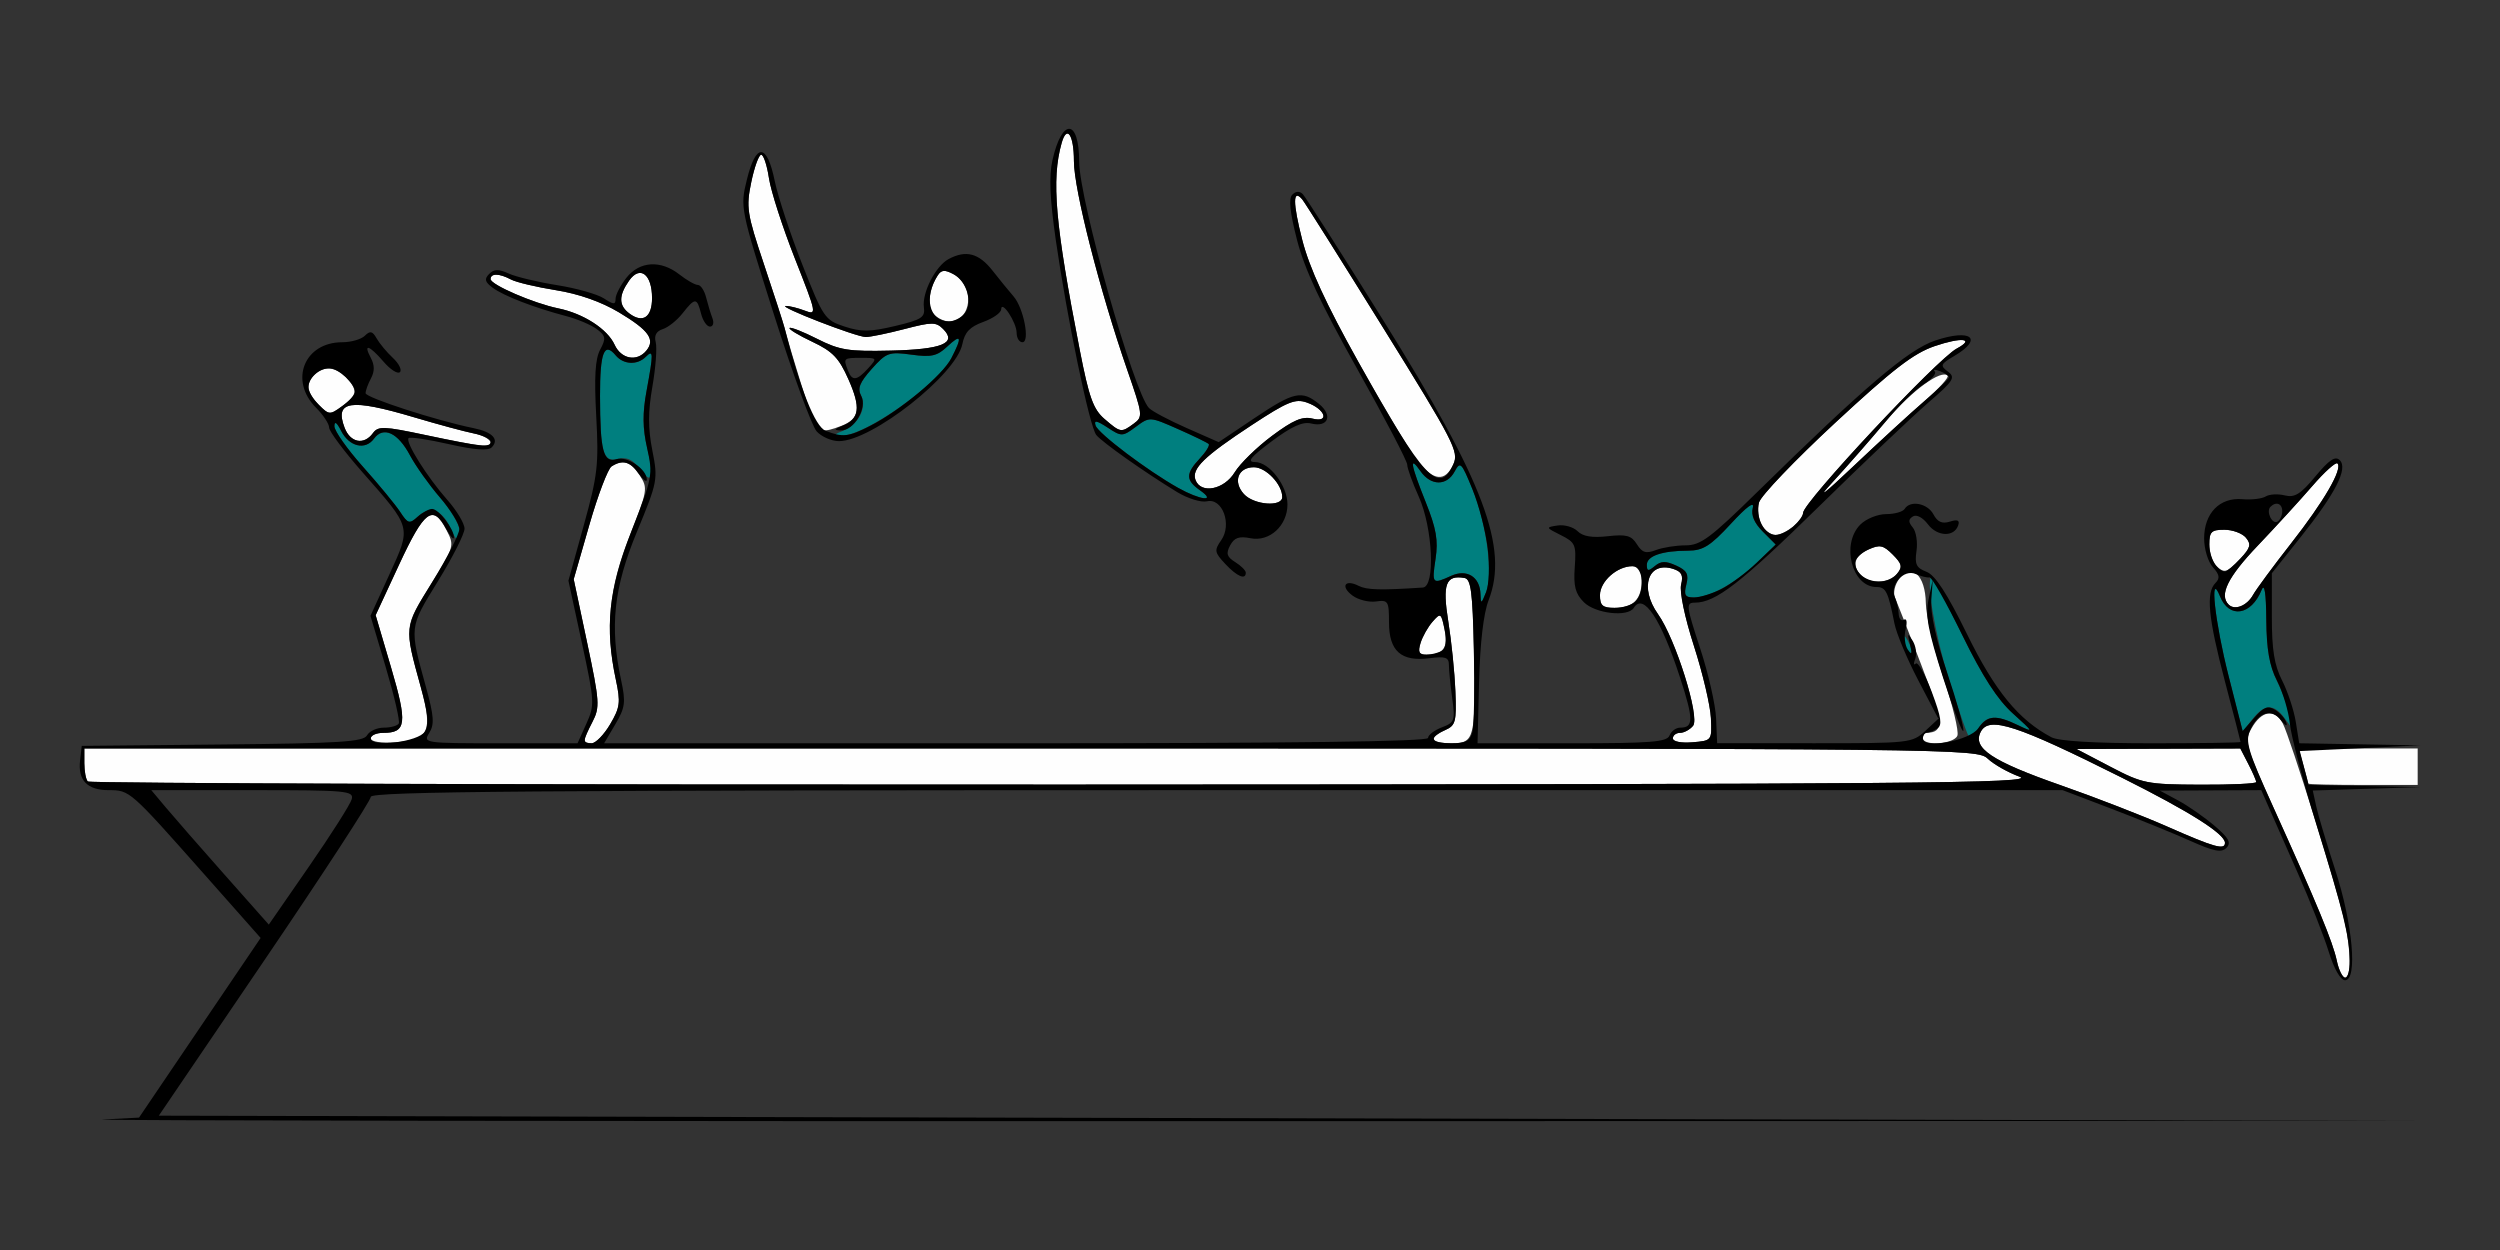 <?xml version="1.0" encoding="UTF-8" standalone="no"?>
<!-- Created with Inkscape (http://www.inkscape.org/) -->

<svg
   xmlns:dc="http://purl.org/dc/elements/1.1/"
   xmlns:cc="http://creativecommons.org/ns#"
   xmlns:rdf="http://www.w3.org/1999/02/22-rdf-syntax-ns#"
   xmlns:svg="http://www.w3.org/2000/svg"
   xmlns="http://www.w3.org/2000/svg"
   xmlns:sodipodi="http://sodipodi.sourceforge.net/DTD/sodipodi-0.dtd"
   xmlns:inkscape="http://www.inkscape.org/namespaces/inkscape"
   id="svg3404"
   version="1.1"
   inkscape:version="0.91 r13725"
   width="600"
   height="300"
   viewBox="0 0 600 300"
   sodipodi:docname="bb731202.svg">
  <rect x="0" y="0" width="600" height="300" fill="#333333" stroke="none"/>
  <defs
     id="defs3408" />
  <sodipodi:namedview
     pagecolor="#ffffff"
     bordercolor="#666666"
     borderopacity="1"
     objecttolerance="10"
     gridtolerance="10"
     guidetolerance="10"
     inkscape:pageopacity="0"
     inkscape:pageshadow="2"
     inkscape:window-width="1567"
     inkscape:window-height="826"
     id="namedview3406"
     showgrid="false"
     inkscape:zoom="1.0351967"
     inkscape:cx="365.79162"
     inkscape:cy="171.50785"
     inkscape:window-x="0"
     inkscape:window-y="0"
     inkscape:window-maximized="0"
     inkscape:current-layer="svg3404" />
  <g
     id="g3414"
     transform="translate(6.491,14.636)">
    <path
       style="fill:#fefefe"
       d="m 554.342,215.938 c -0.943,-4.473 -4.739,-13.647 -15.319,-37.021 -6.621,-14.628 -6.898,-15.635 -5.155,-18.741 2.415,-4.303 5.573,-4.802 7.511,-1.188 1.727,3.22 13.209,40.081 14.917,47.888 1.454,6.644 1.48,13.125 0.052,13.125 -0.633,0 -1.536,-1.828 -2.007,-4.062 z M 513.75,183.784 c -5.844,-2.581 -17.375,-7.056 -25.625,-9.943 -16.675,-5.836 -21.322,-8.952 -19.216,-12.888 2.01,-3.757 8.583,-1.609 33.886,11.07 16.312,8.174 24.705,13.482 24.705,15.625 0,1.799 -2.554,1.081 -13.75,-3.864 z M 14.583,172.917 C 14.125,172.458 13.75,170.49 13.75,168.542 l 0,-3.542 227.107,0 c 224.667,0 227.135,0.027 229.743,2.476 1.45,1.362 4.861,3.291 7.581,4.287 4.349,1.592 -23.233,1.821 -228.91,1.899 -128.62,0.048 -234.229,-0.287 -234.688,-0.745 z M 500,169.375 l -8.125,-4.254 19.655,-0.061 19.655,-0.061 1.907,3.688 c 1.049,2.028 1.907,3.997 1.907,4.375 0,0.378 -6.047,0.66 -13.438,0.626 -12.803,-0.058 -13.821,-0.262 -21.562,-4.314 z m 47.5,4.054 c 0,-0.176 -0.523,-2.145 -1.163,-4.375 L 545.175,165 l 14.288,0 14.288,0 0,4.375 0,4.375 -13.125,0 c -7.219,0 -13.125,-0.144 -13.125,-0.321 z m -465,-10.861 c 0,-0.725 1.337,-1.318 2.972,-1.318 5.576,0 5.85,-2.277 1.89,-15.701 l -3.701,-12.545 5.628,-12.127 c 6.082,-13.104 8.122,-14.59 11.379,-8.291 1.956,3.783 1.904,3.963 -3.85,13.194 -6.369,10.219 -6.339,9.901 -2.307,24.551 2.924,10.623 1.975,12.64 -6.203,13.176 C 84.828,163.734 82.5,163.359 82.5,162.568 Z m 51.25,0.494 c 0,-0.378 0.877,-2.383 1.949,-4.456 1.811,-3.502 1.721,-4.843 -1.275,-19 l -3.224,-15.232 3.75,-13.036 c 2.063,-7.17 4.465,-13.489 5.338,-14.043 2.739,-1.739 4.585,-1.152 6.744,2.143 2.011,3.07 1.919,3.62 -2.471,14.712 -4.96,12.533 -5.867,22.133 -3.246,34.357 1.165,5.432 1.008,6.649 -1.373,10.687 -1.479,2.506 -3.476,4.556 -4.44,4.556 -0.963,0 -1.752,-0.309 -1.752,-0.687 z m 203.75,-0.267 c 0,-0.524 1.266,-1.512 2.812,-2.195 2.554,-1.128 2.783,-1.987 2.491,-9.359 -0.177,-4.465 -0.942,-11.983 -1.701,-16.708 -1.448,-9.012 -0.617,-11.241 3.897,-10.455 1.536,0.267 1.94,3.37 2.235,17.186 0.458,21.464 0.214,22.485 -5.384,22.485 -2.393,0 -4.351,-0.429 -4.351,-0.954 z m 57.5,-0.221 c 0,-0.729 0.775,-1.325 1.722,-1.325 0.947,0 2.352,-0.759 3.121,-1.686 1.706,-2.056 -4.209,-20.907 -8.412,-26.809 -4.531,-6.363 -2.398,-12.773 3.615,-10.865 2.048,0.65 2.496,1.523 1.933,3.765 -0.427,1.701 0.86,7.865 3.084,14.772 2.099,6.519 3.928,14.294 4.064,17.276 0.247,5.414 0.241,5.423 -4.44,5.81 C 396.974,163.738 395,163.343 395,162.575 Z M 455,162.5 c 0,-0.688 0.422,-1.259 0.938,-1.269 4.196,-0.086 4.004,-2.423 -1.337,-16.33 -3.015,-7.852 -5.859,-15.135 -6.319,-16.186 -0.46,-1.051 -0.013,-3.02 0.993,-4.375 2.975,-4.007 6.332,-0.977 6.432,5.804 0.044,3.015 1.925,10.986 4.18,17.712 2.254,6.727 3.783,13.055 3.396,14.062 C 462.495,163.968 455,164.495 455,162.5 Z M 334.439,139.688 c 0.471,-1.547 1.77,-3.85 2.885,-5.118 1.935,-2.2 2.067,-2.114 2.88,1.861 0.902,4.409 -0.254,6.016 -4.351,6.051 -1.779,0.015 -2.086,-0.591 -1.415,-2.793 z M 377.5,128.196 c 0,-3.284 4.101,-6.946 7.778,-6.946 1.6,0 2.222,0.979 2.222,3.5 0,4.442 -2.058,6.5 -6.5,6.5 -2.878,0 -3.5,-0.542 -3.5,-3.054 z m 150.877,2.264 c -2.314,-2.314 -0.206,-6.589 6.961,-14.11 4.311,-4.524 10.224,-10.984 13.14,-14.356 2.916,-3.372 5.625,-5.808 6.019,-5.414 1.301,1.301 -3.214,9.095 -11.1,19.162 -4.274,5.456 -8.394,11.037 -9.155,12.401 -1.464,2.624 -4.398,3.783 -5.864,2.316 z M 440.25,123.5 c -2.379,-2.379 -1.76,-4.685 1.678,-6.252 2.72,-1.239 3.561,-1.065 5.835,1.209 2.22,2.22 2.391,2.976 1.044,4.6 -1.918,2.311 -6.454,2.546 -8.557,0.443 z m 85,-2.5 c -0.825,-0.825 -1.5,-3.075 -1.5,-5 0,-3.022 0.491,-3.5 3.597,-3.5 1.978,0 4.311,0.86 5.183,1.912 1.316,1.586 1.092,2.438 -1.315,5 -3.304,3.516 -3.883,3.671 -5.966,1.588 z m -108.986,-9.724 c -0.728,-1.361 -0.998,-3.752 -0.6,-5.312 0.399,-1.561 8.608,-10.151 18.242,-19.088 13.901,-12.895 18.834,-16.701 23.893,-18.434 6.48,-2.219 9.85,-1.851 5.315,0.581 C 458.4,71.551 426.25,105.944 426.25,108.459 c 0,1.809 -4.355,5.291 -6.617,5.291 -1.125,0 -2.641,-1.113 -3.369,-2.474 z m 17.504,-10.701 c 3.772,-4.153 9.565,-10.766 12.875,-14.697 5.705,-6.775 12.761,-11.891 14.292,-10.36 0.386,0.386 -2.057,3.081 -5.429,5.988 -3.372,2.907 -11.185,10.086 -17.363,15.953 -8.962,8.511 -9.846,9.141 -4.375,3.117 z M 292.039,103.931 C 289.352,100.962 290.643,97.5 294.438,97.5 c 2.904,0 6.812,4.104 6.812,7.153 0,2.451 -6.824,1.916 -9.211,-0.722 z m -11.604,-3.352 c -1.03,-2.683 2.018,-5.661 13.525,-13.216 8.558,-5.619 10.414,-6.376 13.209,-5.387 4.421,1.563 5.565,4.918 1.312,3.851 -2.375,-0.596 -4.636,0.373 -9.719,4.165 -3.643,2.718 -7.659,6.644 -8.924,8.725 -2.533,4.165 -8.097,5.267 -9.404,1.862 z m 53.245,-4.641 c -1.758,-2.234 -8.146,-12.93 -14.195,-23.767 -7.752,-13.888 -11.717,-22.509 -13.432,-29.205 -2.291,-8.942 -2.294,-12.419 -0.009,-9.757 0.551,0.642 9.269,14.481 19.373,30.754 17.087,27.518 18.269,29.813 16.902,32.812 -1.975,4.334 -4.785,4.061 -8.639,-0.837 z M 95.647,89.775 C 85.575,87.64 84.273,87.593 83.009,89.322 c -2.145,2.934 -5.427,2.305 -6.799,-1.302 -2.47,-6.497 1.357,-7.066 16.734,-2.49 5.599,1.666 12.009,3.398 14.243,3.849 4.208,0.849 5.736,3.253 1.875,2.949 -1.203,-0.095 -7.24,-1.243 -13.416,-2.553 z M 188.93,86.562 C 187.959,84.731 183.641,71.065 181.762,63.883 181.473,62.779 179.26,55.969 176.845,48.75 172.77,36.571 172.551,35.152 173.815,29.062 174.564,25.453 175.636,22.5 176.197,22.5 c 0.561,0 1.4,2.536 1.865,5.636 0.465,3.1 3.267,11.776 6.226,19.281 5.29,13.413 5.33,13.626 2.34,12.489 -1.673,-0.636 -3.707,-1.137 -4.522,-1.113 -2.132,0.062 16.888,7.447 19.194,7.452 1.059,0.003 5.238,-0.858 9.288,-1.913 6.603,-1.72 7.56,-1.721 9.272,-0.009 3.407,3.407 -0.192,4.889 -12.602,5.188 -10.1,0.243 -12.258,-0.103 -17.632,-2.826 -3.368,-1.707 -6.347,-2.879 -6.621,-2.606 -0.273,0.273 2.173,1.758 5.437,3.3 4.906,2.317 6.411,3.878 8.689,9.01 3.087,6.957 2.686,9.518 -1.757,11.207 -4.232,1.609 -5.12,1.467 -6.444,-1.033 z m 69.678,-0.631 c -2.717,-2.334 -3.72,-5.121 -5.954,-16.556 -5.923,-30.321 -6.844,-40.835 -4.351,-49.688 1.257,-4.466 2.947,-1.978 2.947,4.338 0,6.821 6.2,31.085 12.829,50.208 3.717,10.721 3.77,11.169 1.522,12.812 -3.02,2.208 -3.147,2.188 -6.994,-1.116 z M 70.033,82.533 C 67.148,79.648 66.832,77.418 69,75.25 c 2.166,-2.166 5.3,-1.845 7.681,0.786 2.747,3.035 2.57,4.167 -1.062,6.81 -2.947,2.144 -3.14,2.133 -5.586,-0.312 z M 141.009,68.094 C 139.292,64.327 133.533,60.609 127.5,59.374 c -5.935,-1.215 -16.25,-5.676 -16.25,-7.028 0,-1.437 2.109,-1.393 4.901,0.101 1.23,0.658 6.071,1.81 10.757,2.558 5.491,0.877 10.879,2.772 15.153,5.328 7.184,4.297 8.774,6.528 6.557,9.2 -2.262,2.725 -6.038,2.011 -7.61,-1.439 z m 3.627,-7.434 c -2.663,-1.947 -2.707,-4.288 -0.148,-7.942 C 147.108,48.977 150,51.168 150,56.894 c 0,4.586 -2.165,6.106 -5.365,3.766 z m 72.878,-0.019 c -1.53,-1.843 -1.054,-5.954 1.067,-9.208 0.857,-1.315 1.69,-1.377 3.746,-0.276 C 227.609,53.984 226.801,62.5 221.25,62.5 c -1.207,0 -2.888,-0.836 -3.737,-1.859 z"
       id="path3422"
       inkscape:connector-curvature="0" />
    <path
       style="fill:#007f7f"
       d="m 461.298,148.575 c -3.515,-11.279 -5.737,-24.82 -4.074,-24.824 0.192,-5.5e-4 3.451,6.327 7.242,14.062 4.884,9.962 8.427,15.444 12.152,18.801 4.991,4.497 5.055,4.64 1.257,2.812 -5.324,-2.563 -7.54,-2.428 -9.415,0.574 -0.859,1.375 -1.848,2.491 -2.198,2.481 -0.35,-0.011 -2.584,-6.268 -4.964,-13.905 z m 67.087,-0.934 c -3.308,-12.982 -4.686,-25.649 -2.086,-19.176 2.191,5.454 7.507,4.633 10.011,-1.547 0.678,-1.672 1.058,0.791 1.11,7.194 0.056,6.864 0.765,11.106 2.402,14.375 1.277,2.551 2.715,6.325 3.195,8.388 0.867,3.726 0.859,3.732 -1.144,0.938 -2.583,-3.605 -4.854,-3.561 -7.773,0.15 l -2.331,2.963 -3.385,-13.285 z m -77.606,-7.065 c -1.206,-3.143 -0.85,-3.954 0.623,-1.42 0.73,1.255 1.063,2.545 0.741,2.866 -0.322,0.322 -0.936,-0.329 -1.365,-1.446 z M 348.829,127.966 c -0.124,-4.164 -3.265,-6.124 -7.05,-4.399 -4.555,2.075 -4.644,1.976 -3.73,-4.124 0.659,-4.392 0.164,-7.231 -2.358,-13.536 -3.654,-9.134 -4.037,-11.42 -1.246,-7.435 2.475,3.533 6.295,3.565 8.166,0.068 1.353,-2.529 1.64,-2.244 4.282,4.25 3.412,8.387 4.998,20.387 3.266,24.71 -1.145,2.859 -1.259,2.898 -1.331,0.466 z m 49.4,-2.309 c 0.627,-2.497 0.157,-3.376 -2.439,-4.559 -2.508,-1.143 -3.636,-1.116 -5.128,0.122 -1.572,1.305 -1.912,1.252 -1.912,-0.295 0,-2.137 3.627,-3.382 9.924,-3.407 3.562,-0.014 5.319,-1.12 10.243,-6.448 3.882,-4.2 5.707,-5.525 5.261,-3.821 -0.457,1.748 0.34,3.633 2.413,5.706 l 3.095,3.095 -4.53,4.338 c -5.171,4.951 -11.339,8.363 -15.117,8.363 -2.127,0 -2.448,-0.549 -1.809,-3.094 z M 101.461,111.84 c -1.894,-4.157 -4.765,-5.132 -7.588,-2.577 -2.142,1.939 -2.409,1.874 -4.32,-1.042 -1.12,-1.71 -5.134,-6.58 -8.92,-10.823 -3.786,-4.243 -6.875,-8.627 -6.865,-9.744 0.012,-1.315 0.573,-0.933 1.594,1.084 1.935,3.825 5.814,4.762 7.901,1.909 2.243,-3.067 5.737,-1.456 8.636,3.981 1.362,2.554 4.585,7.091 7.163,10.083 2.578,2.992 4.688,6.531 4.688,7.864 0,3.235 -0.561,3.055 -2.289,-0.736 z M 276.25,102.443 c -7.293,-4.078 -19.155,-13.034 -19.791,-14.942 -0.454,-1.362 0.236,-1.247 2.87,0.478 3.369,2.207 3.562,2.202 6.787,-0.182 3.319,-2.454 3.321,-2.454 10.098,0.537 3.728,1.645 7.045,3.258 7.371,3.584 0.326,0.326 -0.629,1.892 -2.121,3.48 -3.428,3.649 -3.415,5.219 0.065,7.656 4.044,2.832 0.053,2.37 -5.278,-0.611 z M 147.052,97.908 c -1.704,-2.283 -3.08,-2.921 -5.17,-2.396 -3.645,0.915 -4.343,-1.501 -4.366,-15.125 -0.017,-10.441 0.991,-13.065 3.744,-9.748 1.864,2.245 5.188,2.411 7.239,0.361 1.848,-1.848 1.866,-0.938 0.16,8.29 -0.984,5.323 -0.953,8.862 0.116,13.319 1.823,7.599 1.268,9.306 -1.724,5.299 z m 48.803,-9.166 c 3.695,-1.489 5.808,-5.633 4.304,-8.443 -0.904,-1.689 -0.305,-3.18 2.576,-6.404 3.512,-3.931 4.124,-4.151 9.484,-3.416 4.819,0.661 6.191,0.352 8.63,-1.939 3.374,-3.17 3.658,-2.38 0.997,2.767 -3.331,6.441 -20.931,18.812 -26.484,18.615 -1.818,-0.064 -1.726,-0.285 0.493,-1.179 z"
       id="path3418"
       inkscape:connector-curvature="0" />
    <path
       style="fill:#000000"
       d="m 18.125,254.045 8.75,-0.459 14.592,-21.556 14.592,-21.556 -13.767,-15.55 C 24.679,175.029 24.646,175 19.58,175 c -5.128,0 -7.403,-2.359 -6.858,-7.112 L 13.125,164.375 46.837,164.042 c 28.255,-0.279 33.88,-0.634 34.75,-2.188 C 82.157,160.834 83.969,160 85.613,160 c 1.644,0 3.262,-0.442 3.596,-0.981 0.334,-0.54 -1.057,-6.578 -3.091,-13.418 l -3.698,-12.437 4.524,-9.897 C 92.259,111.639 92.42,112.248 80.481,98.682 76.091,93.694 72.5,88.882 72.5,87.988 c 0,-0.893 -1.406,-3.031 -3.125,-4.749 C 62.848,76.711 66.522,67.5 75.653,67.5 c 2.116,0 4.557,-0.703 5.425,-1.562 1.264,-1.252 1.826,-1.123 2.823,0.644 0.685,1.214 2.437,3.317 3.894,4.674 1.457,1.357 2.22,2.895 1.696,3.418 -0.524,0.523 -2.284,-0.596 -3.912,-2.487 C 82.109,68.157 80.598,67.697 82.5,71.25 c 0.929,1.736 0.942,3.239 0.044,4.918 -0.712,1.33 -1.294,2.93 -1.294,3.557 0,1.07 17.015,6.579 25.923,8.393 4.546,0.926 6.235,2.724 4.34,4.619 -0.859,0.859 -4.189,0.605 -10.299,-0.785 -4.966,-1.13 -9.304,-1.779 -9.64,-1.444 -0.873,0.873 4.407,9.301 9.277,14.808 2.282,2.58 4.148,5.697 4.148,6.927 0,1.23 -2.87,6.899 -6.377,12.598 -6.957,11.305 -6.901,10.809 -2.862,25.482 1.901,6.907 2.042,8.903 0.772,10.938 -1.525,2.443 -1.212,2.488 17.017,2.488 l 18.571,0 2.112,-4.688 c 2.034,-4.513 1.993,-5.239 -1.094,-19.511 l -3.206,-14.823 3.685,-13.302 c 3.335,-12.038 3.619,-14.526 2.988,-26.19 -0.508,-9.386 -0.252,-13.721 0.943,-15.952 1.441,-2.692 1.347,-3.287 -0.767,-4.904 -1.324,-1.012 -4.657,-2.432 -7.407,-3.154 -7.618,-2.002 -14.951,-4.831 -17.608,-6.793 -1.889,-1.394 -2.07,-2.091 -0.863,-3.316 1.179,-1.195 2.254,-1.22 4.697,-0.107 1.743,0.794 6.961,2.047 11.596,2.785 4.635,0.738 9.694,2.167 11.241,3.176 2.351,1.534 2.812,1.551 2.812,0.1 0,-0.954 1.166,-3.217 2.591,-5.029 3.16,-4.018 8.249,-4.335 12.75,-0.794 1.748,1.375 3.732,2.5 4.408,2.5 0.676,0 1.57,1.354 1.985,3.009 0.415,1.655 1.099,3.905 1.519,5 0.42,1.095 0.152,1.991 -0.596,1.991 -0.748,0 -1.713,-1.406 -2.144,-3.125 -0.973,-3.878 -1.43,-3.886 -4.429,-0.074 -1.32,1.678 -3.453,3.385 -4.739,3.793 -1.569,0.498 -2.131,1.538 -1.707,3.159 0.348,1.329 -0.01,6.105 -0.796,10.614 -1.064,6.109 -1.068,10.021 -0.017,15.353 1.375,6.977 1.283,7.463 -3.708,19.549 -5.565,13.476 -6.551,22.677 -3.804,35.488 1.165,5.432 1.008,6.649 -1.373,10.687 l -2.688,4.556 98.873,0 c 66.674,0 98.873,-0.417 98.873,-1.281 0,-0.705 1.481,-1.844 3.291,-2.532 3.08,-1.171 3.24,-1.62 2.5,-7.019 -0.435,-3.172 -0.791,-6.76 -0.791,-7.974 0,-1.823 -0.814,-2.102 -4.688,-1.605 -6.774,0.869 -9.688,-1.717 -9.688,-8.601 0,-5.112 -0.201,-5.435 -3.125,-5.022 -1.719,0.243 -4.249,-0.392 -5.623,-1.41 -2.966,-2.199 -1.839,-4.015 1.453,-2.345 1.967,0.998 5.214,1.085 15.42,0.412 3.04,-0.2 2.396,-14.341 -0.995,-21.845 -1.515,-3.353 -2.755,-6.797 -2.755,-7.653 0,-0.856 -5.401,-11.191 -12.003,-22.967 -8.707,-15.531 -12.675,-24.032 -14.449,-30.96 -1.723,-6.724 -2.055,-9.942 -1.122,-10.874 0.836,-0.836 1.757,-0.886 2.497,-0.137 0.645,0.653 9.404,14.389 19.465,30.524 24.068,38.6 30,54.387 25.151,66.932 -1.234,3.193 -2.058,10.253 -2.295,19.67 l -0.369,14.689 22.679,-10e-4 c 19.005,-0.001 22.795,-0.305 23.398,-1.877 0.396,-1.031 1.548,-1.875 2.56,-1.875 3.243,0 3.238,-1.944 -0.034,-12.013 -4.586,-14.117 -8.798,-20.467 -11.104,-16.737 -1.408,2.278 -9.231,1.394 -11.979,-1.354 -2.053,-2.053 -2.516,-3.833 -2.188,-8.413 0.386,-5.382 0.141,-5.947 -3.334,-7.683 -3.664,-1.831 -3.682,-1.884 -0.778,-2.32 1.635,-0.245 3.79,0.372 4.79,1.371 1.257,1.257 3.49,1.629 7.235,1.207 4.481,-0.505 5.691,-0.173 7,1.923 1.268,2.03 2.174,2.308 4.561,1.401 1.638,-0.623 4.85,-1.133 7.138,-1.133 3.592,0 5.936,-1.745 17.208,-12.812 25.59,-25.125 36.232,-34.186 42.689,-36.35 8.636,-2.894 11.655,-0.471 4.603,3.694 -3.34,1.973 -3.484,2.318 -1.562,3.758 1.898,1.422 1.408,2.195 -4.759,7.51 C 452.469,85.308 440.656,96.525 430,106.975 411.297,125.317 405.253,130 400.286,130 c -2.188,0 -2.109,0.699 1.251,10.938 1.974,6.016 3.701,13.605 3.838,16.865 l 0.25,5.928 23.373,0.01 c 22.82,0.01 23.448,-0.06 26.549,-2.933 l 3.175,-2.943 -4.842,-9.245 C 451.217,143.535 448.65,137.406 448.176,135 c -1.512,-7.666 -2.046,-8.75 -4.316,-8.75 -5.906,0 -8.557,-10.302 -3.86,-15 1.375,-1.375 4.154,-2.5 6.176,-2.5 2.022,0 4.024,-0.562 4.449,-1.25 1.33,-2.152 5.475,-1.365 6.907,1.31 0.984,1.839 2.095,2.33 3.942,1.744 1.842,-0.585 2.412,-0.335 2.008,0.877 -0.959,2.88 -5.019,2.752 -7.268,-0.229 -1.237,-1.64 -2.738,-2.43 -3.603,-1.895 -1.129,0.698 -1.135,1.334 -0.028,2.668 0.8,0.964 1.199,3.493 0.886,5.621 -0.468,3.186 -0.047,4.067 2.382,4.99 2.106,0.801 4.902,5.1 9.773,15.025 6.68,13.61 12.346,20.528 20.231,24.696 1.756,0.928 10.345,1.443 24.062,1.443 11.733,0 21.329,-0.141 21.324,-0.312 -0.005,-0.172 -1.692,-6.716 -3.75,-14.543 -4.022,-15.294 -4.598,-21.288 -2.272,-23.615 1.127,-1.127 0.981,-2.011 -0.625,-3.786 -1.16,-1.281 -2.095,-4.365 -2.095,-6.905 0,-6.055 3.732,-9.89 9.169,-9.421 2.196,0.189 4.719,-0.105 5.608,-0.655 0.889,-0.549 2.944,-0.665 4.567,-0.258 2.386,0.599 3.797,-0.277 7.365,-4.57 3.318,-3.994 4.769,-4.955 5.847,-3.878 2.019,2.017 -0.992,7.921 -9.455,18.541 l -6.851,8.597 0,10.452 c 0,7.938 0.593,11.615 2.467,15.287 1.357,2.66 2.835,7.137 3.285,9.95 l 0.818,5.115 14.528,0.251 14.528,0.251 -14.458,0.686 -14.458,0.686 1.056,4.062 1.056,4.062 13.402,0.264 13.402,0.264 -12.902,0.406 -12.902,0.406 0.844,3.844 c 0.464,2.114 2.519,8.984 4.565,15.268 4.193,12.873 5.395,26.424 2.344,26.424 -1.091,0 -2.639,-2.709 -3.929,-6.875 -1.171,-3.781 -4.491,-12.219 -7.378,-18.75 -2.887,-6.531 -6.048,-13.703 -7.025,-15.938 L 536.216,175 l -12.171,0.055 -12.171,0.055 4.375,2.353 c 2.406,1.294 6.344,4.036 8.75,6.092 3.438,2.938 4.052,4.07 2.867,5.287 -1.195,1.227 -3.009,0.875 -8.75,-1.698 -3.983,-1.785 -12.494,-5.248 -18.912,-7.695 L 488.536,175 285.518,175 C 120.958,175 82.5,175.304 82.5,176.607 c 0,0.884 -11.447,18.462 -25.437,39.062 l -25.437,37.456 271.374,0.629 271.374,0.629 -282.5,0.06 C 136.5,254.476 13.312,254.297 18.125,254.045 Z M 557.446,215.938 c -0.078,-5.844 -1.514,-11.7 -8.042,-32.812 -3.189,-10.312 -6.039,-21.149 -6.334,-24.08 -0.295,-2.932 -1.669,-7.55 -3.053,-10.263 -1.854,-3.633 -2.537,-7.497 -2.596,-14.67 -0.052,-6.403 -0.432,-8.866 -1.11,-7.194 -2.505,6.18 -7.821,7.001 -10.011,1.547 -2.595,-6.461 -1.225,6.182 2.072,19.122 l 3.371,13.23 2.803,-3.221 c 2.251,-2.587 3.234,-2.957 4.992,-1.882 1.204,0.737 2.427,2.143 2.719,3.125 0.292,0.982 -0.297,0.71 -1.307,-0.605 -2.273,-2.957 -5.444,-1.961 -7.395,2.322 -1.246,2.734 -0.553,5.053 5.521,18.473 10.529,23.266 14.325,32.442 15.267,36.909 0.471,2.234 1.375,4.062 2.007,4.062 0.633,0 1.126,-1.828 1.096,-4.062 z M 77.918,177.188 C 78.473,175.159 76.751,175 54.167,175 l -24.349,0 3.529,4.205 c 1.941,2.313 8.286,9.573 14.1,16.134 l 10.572,11.929 9.65,-13.946 c 5.308,-7.67 9.92,-14.931 10.249,-16.134 z M 527.5,187.648 c 0,-2.143 -8.393,-7.452 -24.705,-15.625 -25.303,-12.679 -31.876,-14.826 -33.886,-11.07 -2.106,3.936 2.541,7.053 19.216,12.888 8.25,2.887 19.781,7.361 25.625,9.943 11.196,4.946 13.75,5.663 13.75,3.864 z m -49.319,-15.885 c -2.719,-0.996 -6.131,-2.925 -7.581,-4.287 C 467.992,165.027 465.524,165 240.857,165 L 13.75,165 l 0,3.542 c 0,1.948 0.375,3.917 0.833,4.375 0.458,0.458 106.068,0.794 234.688,0.745 205.676,-0.077 233.258,-0.306 228.91,-1.899 z M 535,173.063 c 0,-0.378 -0.858,-2.347 -1.907,-4.375 L 531.186,165 l -19.655,0.061 -19.655,0.061 8.125,4.254 c 7.741,4.053 8.759,4.257 21.562,4.314 7.391,0.033 13.438,-0.249 13.438,-0.626 z M 95.479,160.955 c 1.02,-1.627 0.778,-4.285 -0.967,-10.625 -4.041,-14.68 -4.097,-14.183 2.86,-25.488 3.507,-5.699 6.377,-11.336 6.377,-12.526 0,-1.19 -2.109,-4.612 -4.688,-7.604 -2.578,-2.992 -5.802,-7.53 -7.163,-10.083 -2.899,-5.437 -6.394,-7.048 -8.636,-3.981 -2.086,2.853 -5.966,1.916 -7.901,-1.909 -1.021,-2.017 -1.582,-2.399 -1.594,-1.084 -0.01,1.116 3.079,5.501 6.865,9.744 3.786,4.243 7.8,9.113 8.92,10.823 1.85,2.823 2.231,2.933 4.153,1.194 1.164,-1.053 2.743,-1.915 3.509,-1.915 1.575,0 5.311,4.882 5.235,6.841 -0.028,0.706 -0.889,-0.263 -1.915,-2.153 -3.167,-5.838 -5.25,-4.228 -11.245,8.689 l -5.628,12.127 3.701,12.545 C 91.322,158.973 91.048,161.25 85.472,161.25 83.837,161.25 82.5,161.843 82.5,162.568 c 0,2.266 11.438,0.844 12.979,-1.613 z m 44.462,-1.761 c 2.382,-4.037 2.538,-5.255 1.373,-10.687 -2.707,-12.621 -1.746,-21.64 3.825,-35.888 4.962,-12.69 5.089,-13.373 3.675,-19.693 -1.071,-4.788 -1.109,-8.473 -0.14,-13.716 C 150.365,70.067 150.346,69.154 148.5,71 c -2.05,2.05 -5.375,1.884 -7.239,-0.361 -2.754,-3.318 -3.762,-0.693 -3.744,9.748 0.022,13.243 0.791,16.173 3.977,15.161 2.512,-0.797 7.255,2.422 7.255,4.924 0,0.734 -0.876,0.084 -1.946,-1.444 -2.045,-2.92 -3.878,-3.407 -6.516,-1.732 -0.873,0.554 -3.275,6.874 -5.338,14.043 l -3.75,13.036 3.224,15.232 c 2.996,14.157 3.086,15.498 1.275,19 -2.391,4.624 -2.411,5.143 -0.197,5.143 0.963,0 2.961,-2.05 4.44,-4.556 z m 206.957,1.744 c 0.383,-1.547 0.534,-10.399 0.336,-19.672 -0.295,-13.816 -0.699,-16.919 -2.235,-17.186 -4.514,-0.786 -5.345,1.443 -3.897,10.455 0.759,4.725 1.525,12.243 1.701,16.708 0.292,7.372 0.063,8.231 -2.491,9.359 -4.098,1.809 -3.444,3.149 1.539,3.149 3.473,0 4.492,-0.568 5.047,-2.812 z m 57.229,-3.235 c -0.136,-2.982 -1.965,-10.756 -4.064,-17.276 -2.224,-6.907 -3.511,-13.072 -3.084,-14.772 0.563,-2.242 0.114,-3.115 -1.933,-3.765 -6.013,-1.908 -8.146,4.502 -3.615,10.865 4.203,5.903 10.118,24.754 8.412,26.809 -0.77,0.927 -2.174,1.686 -3.121,1.686 -0.947,0 -1.722,0.596 -1.722,1.325 0,0.767 1.974,1.162 4.688,0.938 4.681,-0.387 4.687,-0.396 4.44,-5.81 z m 64.136,2.478 c 2.23,-3.184 4.239,-3.342 9.611,-0.756 3.797,1.828 3.733,1.685 -1.257,-2.812 -3.726,-3.357 -7.268,-8.839 -12.157,-18.811 -3.794,-7.74 -7.335,-13.979 -7.867,-13.864 -0.533,0.115 -2.034,-0.253 -3.337,-0.818 -2.851,-1.236 -6.278,2.615 -4.979,5.594 0.458,1.051 0.872,2.854 0.92,4.007 0.048,1.153 0.611,1.772 1.252,1.376 0.668,-0.413 0.842,0.563 0.409,2.29 -0.415,1.655 -0.179,3.848 0.525,4.874 0.97,1.414 1.095,1.109 0.513,-1.26 -0.663,-2.703 -0.575,-2.819 0.648,-0.862 0.778,1.245 1.056,3.196 0.619,4.337 -0.438,1.14 -0.378,1.656 0.133,1.145 0.511,-0.511 2.24,2.56 3.842,6.823 2.28,6.065 2.568,7.971 1.325,8.76 -0.874,0.555 -2.011,1.017 -2.526,1.028 -0.516,0.01 -0.938,0.638 -0.938,1.393 0,2.581 11.188,0.52 13.264,-2.443 z m -8.399,-12.121 c -3.675,-11.467 -4.322,-14.964 -3.495,-18.88 l 1.015,-4.806 -0.366,5 c -0.233,3.19 1.155,9.524 3.835,17.5 2.31,6.875 4.047,13.121 3.861,13.88 -0.187,0.759 -2.369,-4.954 -4.85,-12.694 z m -120.274,-6.531 c 0.943,-0.6 1.162,-2.417 0.613,-5.099 -0.813,-3.975 -0.946,-4.061 -2.88,-1.861 -1.115,1.268 -2.414,3.572 -2.885,5.118 -0.671,2.202 -0.364,2.808 1.415,2.793 1.249,-0.01 2.931,-0.439 3.737,-0.951 z M 386,129.75 c 2.418,-2.418 1.902,-8.5 -0.722,-8.5 -3.677,0 -7.778,3.662 -7.778,6.946 0,2.512 0.622,3.054 3.5,3.054 1.925,0 4.175,-0.675 5,-1.5 z m 148.241,-1.606 c 0.761,-1.365 4.881,-6.945 9.155,-12.401 7.887,-10.067 12.402,-17.861 11.1,-19.162 -0.394,-0.394 -3.103,2.042 -6.019,5.414 -2.916,3.372 -8.829,9.832 -13.14,14.356 -7.167,7.521 -9.276,11.795 -6.961,14.11 1.467,1.467 4.401,0.308 5.864,-2.316 z M 350.569,117.063 c -0.464,-4.022 -2.118,-10.444 -3.675,-14.272 -2.642,-6.494 -2.929,-6.779 -4.282,-4.25 -1.871,3.497 -5.692,3.465 -8.166,-0.068 -2.791,-3.985 -2.408,-1.699 1.246,7.435 2.522,6.304 3.017,9.143 2.358,13.536 -0.915,6.101 -0.825,6.2 3.73,4.124 3.785,-1.725 6.926,0.235 7.05,4.399 0.072,2.433 0.186,2.393 1.331,-0.466 0.71,-1.771 0.887,-6.293 0.409,-10.437 z m 56.056,9.675 c 2.2,-1.107 6.039,-3.965 8.531,-6.35 l 4.53,-4.338 -3.095,-3.095 c -2.073,-2.073 -2.87,-3.958 -2.413,-5.706 0.446,-1.705 -1.379,-0.379 -5.261,3.821 -4.924,5.328 -6.681,6.434 -10.243,6.448 -6.297,0.025 -9.924,1.27 -9.924,3.407 0,1.548 0.34,1.6 1.912,0.295 1.491,-1.238 2.62,-1.264 5.128,-0.122 2.596,1.183 3.066,2.061 2.439,4.559 -0.639,2.545 -0.318,3.094 1.809,3.094 1.422,0 4.386,-0.906 6.586,-2.013 z m 42.182,-3.68 c 1.347,-1.623 1.176,-2.38 -1.044,-4.6 -2.273,-2.273 -3.115,-2.448 -5.835,-1.209 -1.748,0.796 -3.178,2.191 -3.178,3.1 0,4.393 7.077,6.299 10.057,2.709 z m 82.409,-3.645 c 2.407,-2.562 2.631,-3.414 1.315,-5 -0.873,-1.051 -3.205,-1.912 -5.183,-1.912 -3.106,0 -3.597,0.478 -3.597,3.5 0,3.224 1.906,6.5 3.782,6.5 0.43,0 2.088,-1.39 3.683,-3.088 z m -107.251,-7.73 c 1.257,-1.138 2.286,-2.588 2.286,-3.222 0,-2.515 32.15,-36.908 36.865,-39.436 4.535,-2.432 1.165,-2.801 -5.315,-0.581 -5.059,1.733 -9.991,5.538 -23.893,18.434 -9.635,8.938 -17.844,17.527 -18.242,19.088 -0.905,3.545 1.257,7.787 3.969,7.787 1.125,0 3.074,-0.931 4.331,-2.069 z M 541.25,108.051 c 0,-1.841 -1.489,-2.395 -2.831,-1.054 -1.127,1.127 0.425,4.342 1.712,3.547 0.615,-0.38 1.119,-1.502 1.119,-2.493 z M 455.312,81.675 c 3.266,-2.814 5.938,-5.406 5.938,-5.762 0,-0.355 -0.967,-1.017 -2.149,-1.471 -1.182,-0.454 -1.747,-0.422 -1.254,0.07 0.492,0.492 -0.685,1.856 -2.617,3.03 -1.931,1.175 -6.257,5.442 -9.612,9.484 -3.355,4.041 -8.945,10.433 -12.421,14.202 -3.748,4.064 -1.741,2.52 4.929,-3.792 6.188,-5.855 13.922,-12.948 17.188,-15.762 z M 342.318,96.775 c 1.367,-3 0.184,-5.295 -16.902,-32.812 C 315.312,47.689 306.594,33.85 306.043,33.208 c -2.285,-2.662 -2.282,0.815 0.009,9.757 1.715,6.696 5.68,15.317 13.432,29.205 15.701,28.129 19.408,32.124 22.834,24.605 z M 111.25,91.349 c 0,-0.633 -1.828,-1.52 -4.062,-1.97 -2.234,-0.451 -8.644,-2.183 -14.243,-3.849 -15.377,-4.576 -19.204,-4.006 -16.734,2.49 1.372,3.607 4.654,4.236 6.799,1.302 1.264,-1.729 2.566,-1.682 12.638,0.453 C 109.142,92.636 111.25,92.849 111.25,91.349 Z M 78.711,79.473 C 78.777,77.519 74.725,73.75 72.556,73.75 70.093,73.75 67.5,76.122 67.5,78.375 c 0,0.894 1.14,2.765 2.533,4.158 2.446,2.446 2.639,2.456 5.586,0.312 1.679,-1.221 3.07,-2.739 3.092,-3.372 z m 69.908,-9.94 c 2.217,-2.672 0.627,-4.903 -6.557,-9.2 -4.274,-2.556 -9.662,-4.451 -15.153,-5.328 -4.686,-0.749 -9.527,-1.9 -10.757,-2.558 C 113.359,50.953 111.25,50.91 111.25,52.346 c 0,1.352 10.315,5.813 16.25,7.028 6.033,1.235 11.792,4.953 13.509,8.72 1.572,3.45 5.348,4.164 7.61,1.439 z M 150,56.894 c 0,-5.726 -2.892,-7.917 -5.512,-4.176 -2.559,3.654 -2.516,5.995 0.148,7.942 C 147.835,63 150,61.48 150,56.894 Z m 137.584,63.82 c -2.606,-2.774 -2.691,-3.265 -0.982,-5.705 2.645,-3.776 0.29,-10.197 -3.424,-9.333 -1.405,0.327 -4.638,-0.676 -7.186,-2.229 -7.757,-4.727 -17.982,-11.948 -19.375,-13.683 -1.618,-2.014 -7.015,-27.997 -9.716,-46.769 -1.442,-10.023 -1.664,-15.362 -0.798,-19.214 2.285,-10.172 6.39,-9.945 6.408,0.354 0.016,9.155 13.102,55.364 16.751,59.153 0.749,0.778 4.82,2.938 9.046,4.8 l 7.684,3.386 8.553,-5.738 c 9.49,-6.367 11.383,-6.786 15.515,-3.44 3.408,2.759 2.22,5.732 -1.879,4.703 -2.006,-0.503 -4.68,0.704 -9.464,4.274 -5.073,3.785 -6.038,4.975 -4.034,4.975 3.467,0 7.816,5.658 7.816,10.169 0,5.097 -4.293,9.035 -8.856,8.123 -2.749,-0.55 -3.902,-0.146 -4.899,1.716 -1.045,1.953 -0.802,2.748 1.225,4.015 1.391,0.869 2.529,2.006 2.529,2.529 0,1.815 -2.081,0.931 -4.916,-2.086 z M 301.25,104.653 c 0,-3.049 -3.908,-7.153 -6.812,-7.153 -3.794,0 -5.086,3.462 -2.399,6.431 2.388,2.638 9.211,3.174 9.211,0.722 z m -19.722,-1.599 c -3.48,-2.437 -3.493,-4.007 -0.065,-7.656 1.492,-1.588 2.447,-3.155 2.121,-3.48 -0.326,-0.326 -3.642,-1.938 -7.371,-3.584 -6.777,-2.991 -6.779,-2.991 -10.098,-0.537 -3.225,2.385 -3.418,2.39 -6.787,0.182 -2.633,-1.725 -3.324,-1.84 -2.87,-0.478 0.636,1.908 12.498,10.863 19.791,14.942 5.331,2.981 9.322,3.443 5.278,0.611 z m 8.31,-4.338 c 1.266,-2.081 5.282,-6.007 8.924,-8.725 5.082,-3.792 7.344,-4.761 9.719,-4.165 4.252,1.067 3.109,-2.288 -1.312,-3.851 -2.795,-0.988 -4.651,-0.231 -13.209,5.387 -11.507,7.554 -14.554,10.532 -13.525,13.216 1.307,3.405 6.871,2.303 9.404,-1.862 z M 265.601,87.047 c 2.248,-1.644 2.195,-2.091 -1.522,-12.812 C 257.45,55.111 251.25,30.847 251.25,24.026 c 0,-6.317 -1.69,-8.805 -2.947,-4.338 -2.492,8.852 -1.572,19.367 4.351,49.688 2.234,11.435 3.236,14.222 5.954,16.556 3.847,3.304 3.974,3.324 6.994,1.116 z m -76.091,1.852 c -1.17,-1.293 -5.785,-13.911 -10.256,-28.041 -8.091,-25.57 -8.121,-25.721 -6.504,-32.337 2.184,-8.936 4.82,-8.846 6.686,0.228 0.778,3.781 3.762,12.835 6.633,20.119 5.029,12.761 5.397,13.302 10.1,14.855 4.032,1.331 6.149,1.31 12.168,-0.119 6.37,-1.512 7.239,-2.075 6.908,-4.474 -0.483,-3.494 2.806,-9.918 5.935,-11.593 4.166,-2.229 7.244,-1.419 10.537,2.775 1.755,2.234 4.023,5.016 5.041,6.18 C 239.18,59.262 240.774,67.5 238.889,67.5 238.125,67.5 237.5,66.483 237.5,65.239 c 0,-2.486 -3.646,-8.021 -3.71,-5.632 -0.022,0.815 -1.957,2.175 -4.3,3.022 -3.227,1.167 -4.444,2.46 -5.018,5.328 -1.463,7.316 -21.718,23.253 -29.59,23.281 -1.784,0.006 -4.201,-1.046 -5.371,-2.339 z m 12.814,-1.31 c 7.218,-3.682 17.396,-12.172 19.522,-16.284 2.662,-5.147 2.377,-5.936 -0.997,-2.767 -2.439,2.292 -3.811,2.6 -8.63,1.939 -5.361,-0.735 -5.972,-0.514 -9.484,3.416 -2.949,3.301 -3.492,4.692 -2.531,6.487 1.534,2.867 -1.753,8.405 -4.921,8.289 -1.714,-0.063 -1.615,-0.299 0.48,-1.145 4.042,-1.633 4.376,-4.354 1.366,-11.136 -2.277,-5.132 -3.783,-6.693 -8.689,-9.01 -3.264,-1.541 -5.71,-3.026 -5.437,-3.3 0.273,-0.273 3.253,0.899 6.621,2.606 5.374,2.723 7.532,3.069 17.632,2.826 12.409,-0.299 16.009,-1.78 12.602,-5.188 -1.712,-1.712 -2.669,-1.711 -9.272,0.009 -4.05,1.055 -8.229,1.916 -9.288,1.913 -2.305,-0.005 -21.325,-7.39 -19.194,-7.452 0.815,-0.024 2.85,0.477 4.522,1.113 2.989,1.136 2.949,0.924 -2.34,-12.489 -2.96,-7.505 -5.762,-16.181 -6.226,-19.281 C 177.596,25.036 176.757,22.5 176.197,22.5 c -0.561,0 -1.632,2.953 -2.381,6.562 -1.264,6.09 -1.046,7.508 3.03,19.688 2.416,7.219 4.647,14.125 4.958,15.347 3.712,14.559 7.328,23.633 9.818,24.636 4.103,1.652 5.52,1.501 10.702,-1.143 z M 201.875,73.75 c 2.217,-2.45 2.183,-2.5 -1.681,-2.5 -4.255,0 -4.321,0.063 -3.185,3.023 1.004,2.615 2.136,2.494 4.866,-0.523 z m 23.112,-13.109 c 2.082,-2.509 0.617,-7.73 -2.66,-9.484 -2.056,-1.1 -2.889,-1.039 -3.746,0.276 C 215.128,56.732 216.519,62.5 221.25,62.5 c 1.207,0 2.888,-0.836 3.737,-1.859 z"
       id="path3416"
       inkscape:connector-curvature="0" />
  </g>
</svg>
